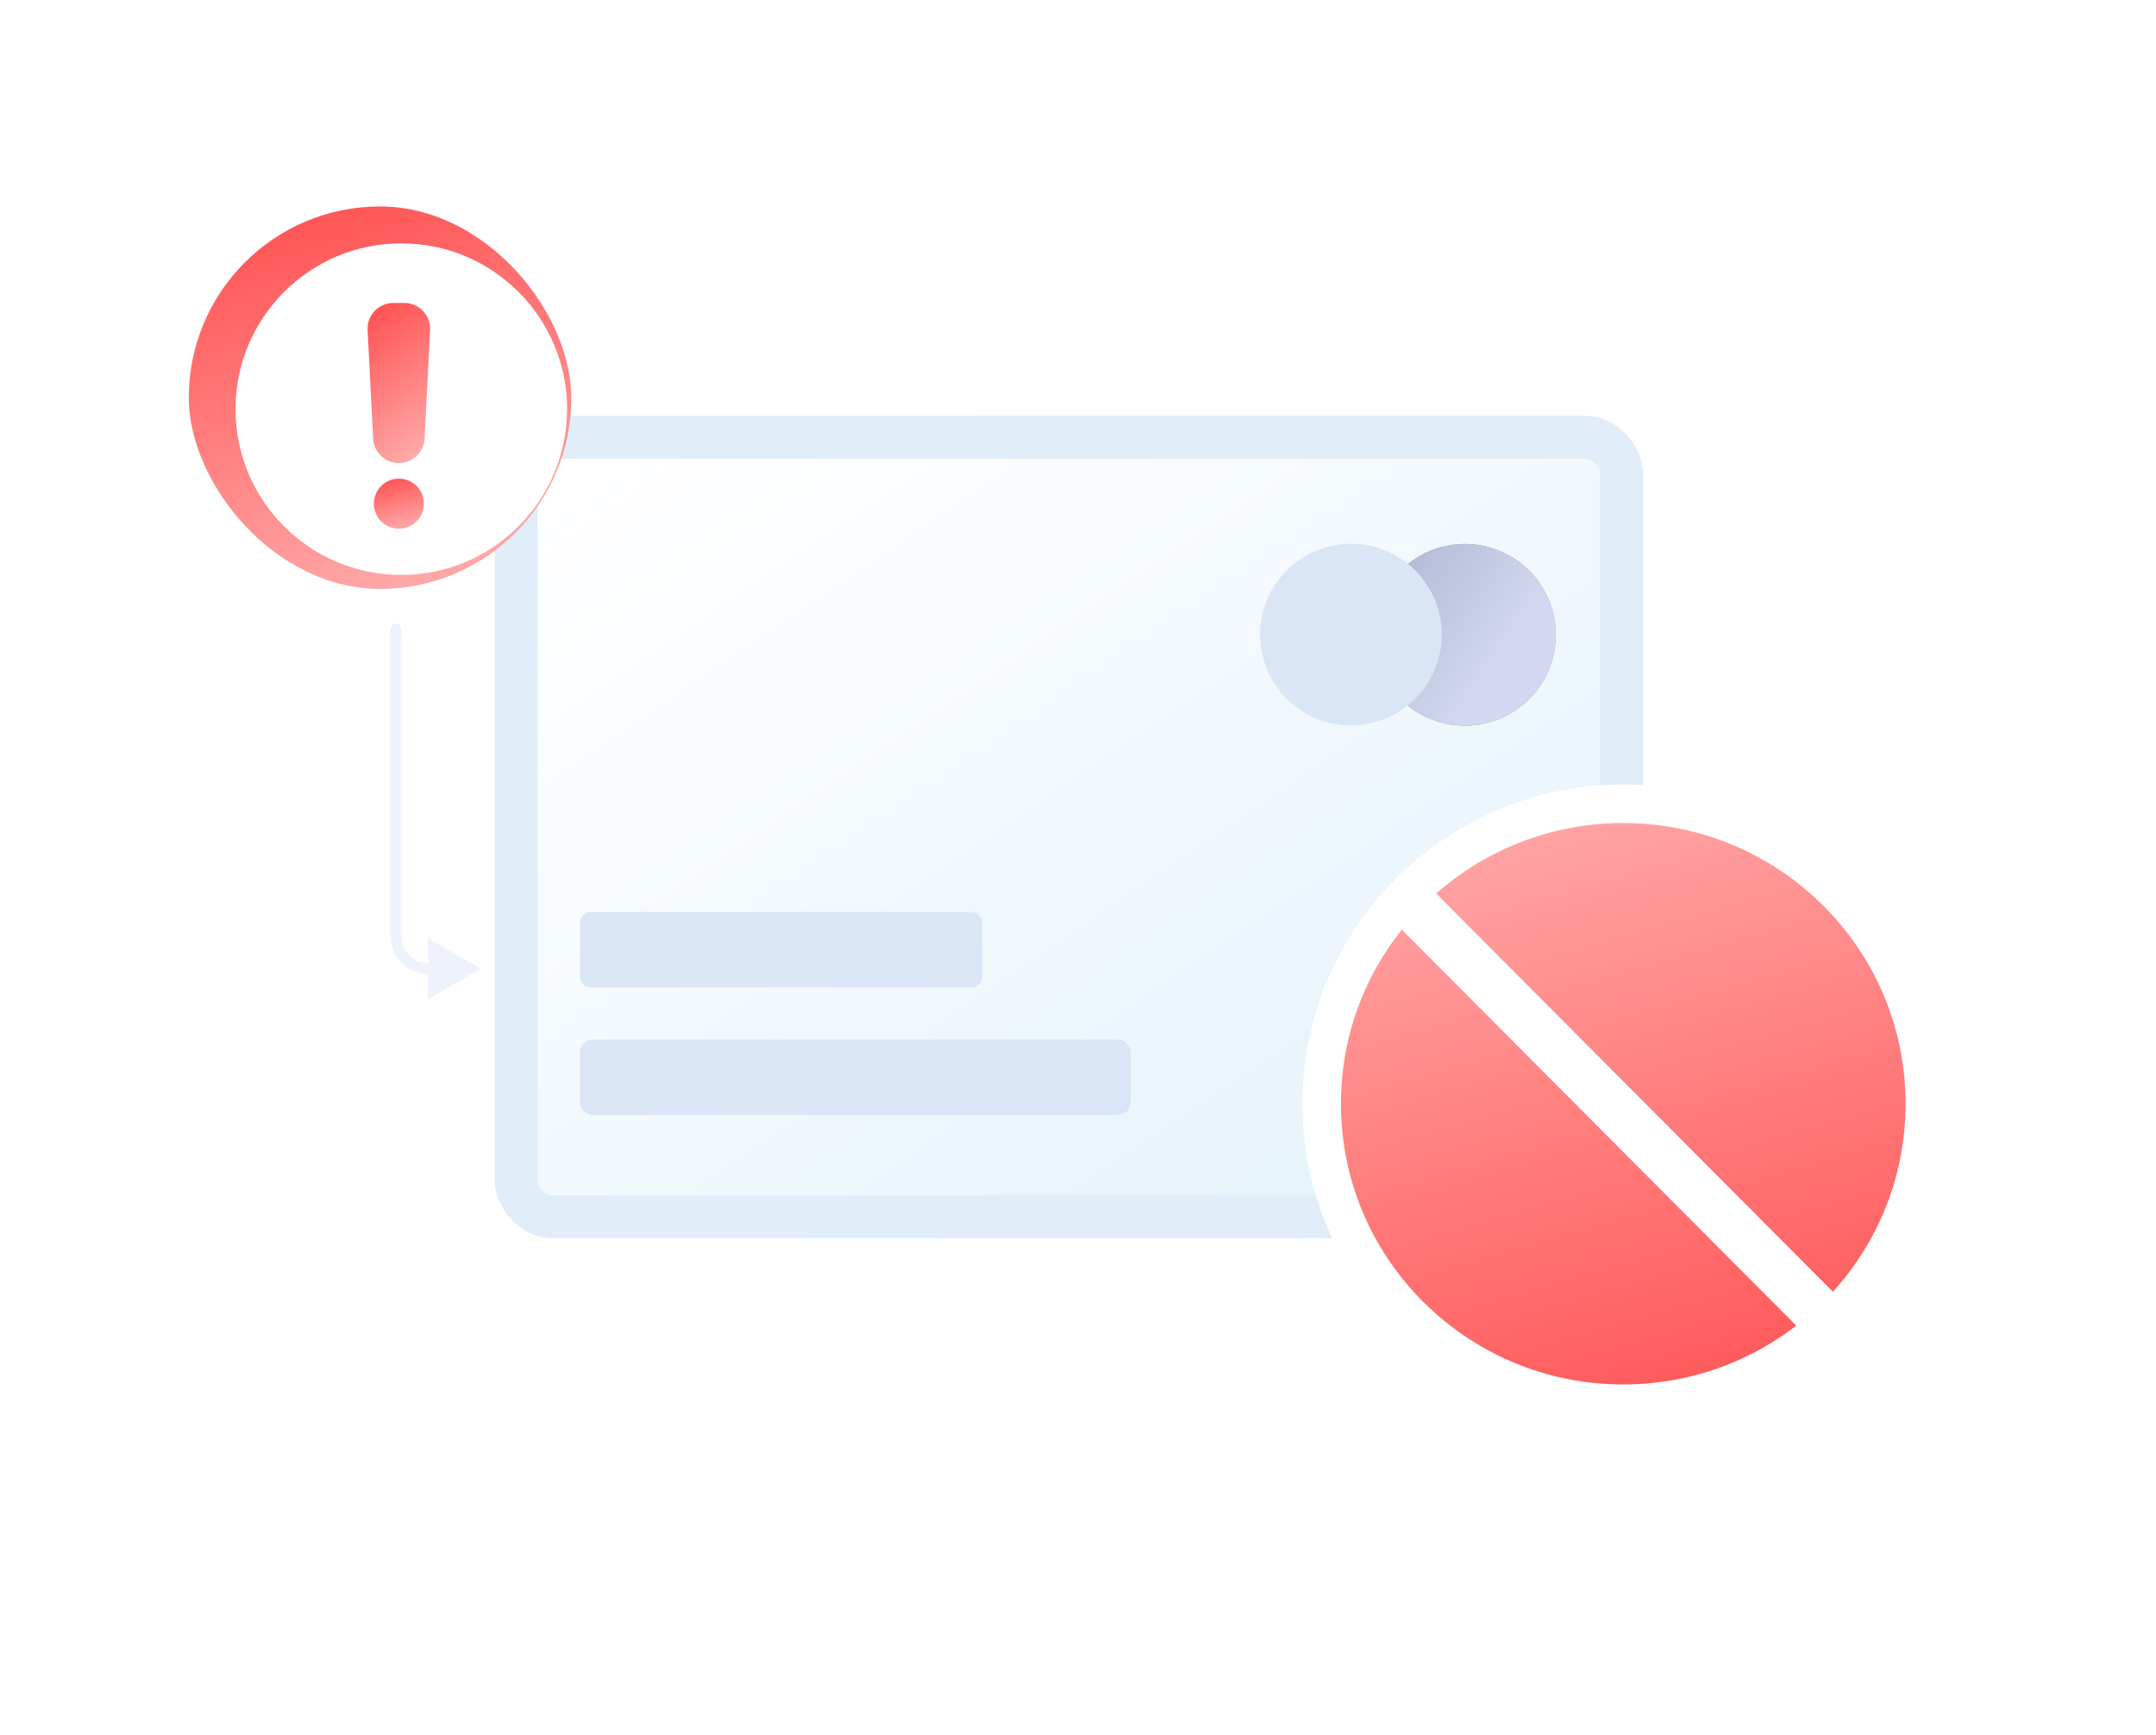 <svg width="200" height="161" viewBox="0 0 200 161" fill="none" xmlns="http://www.w3.org/2000/svg">
<rect x="45.926" y="38.616" width="106.447" height="76.222" rx="5.257" fill="#D9D9D9"/>
<rect x="45.926" y="38.616" width="106.447" height="76.222" rx="5.257" fill="url(#paint0_linear_9348_424789)"/>
<rect x="45.926" y="38.616" width="106.447" height="76.222" rx="5.257" fill="url(#paint1_linear_9348_424789)"/>
<rect x="47.897" y="40.587" width="102.504" height="72.28" rx="3.285" fill="url(#paint2_linear_9348_424789)" stroke="#E1EDF8" stroke-width="3.942"/>
<path d="M168.724 81.217L168.724 81.218C174.745 86.325 178.556 93.919 178.556 102.399C178.556 117.758 166.039 130.225 150.581 130.225C146.727 130.225 143.059 129.451 139.723 128.052L139.723 128.052C129.657 123.832 122.604 113.93 122.604 102.399C122.604 87.039 135.12 74.571 150.581 74.571C157.505 74.571 163.838 77.072 168.724 81.217Z" fill="url(#paint3_linear_9348_424789)" stroke="white" stroke-width="3.571"/>
<path d="M170.402 120.215C171.304 121.121 171.301 122.586 170.396 123.487V123.487C169.49 124.389 168.025 124.386 167.123 123.481L129.941 86.148C129.039 85.243 129.042 83.778 129.948 82.876V82.876C130.853 81.974 132.318 81.977 133.22 82.882L170.402 120.215Z" fill="white"/>
<ellipse cx="135.887" cy="58.895" rx="8.427" ry="8.427" transform="rotate(-180 135.887 58.895)" fill="#888899"/>
<ellipse cx="135.887" cy="58.895" rx="8.427" ry="8.427" transform="rotate(-180 135.887 58.895)" fill="url(#paint4_linear_9348_424789)"/>
<ellipse cx="125.321" cy="58.872" rx="8.427" ry="8.427" transform="rotate(-180 125.321 58.872)" fill="#DAE5F6"/>
<path d="M90.107 84.612H54.824C54.263 84.612 53.809 85.067 53.809 85.627V90.591C53.809 91.152 54.263 91.607 54.824 91.607H90.107C90.668 91.607 91.122 91.152 91.122 90.591V85.627C91.122 85.067 90.668 84.612 90.107 84.612Z" fill="#DAE5F6"/>
<path d="M103.703 96.44H54.998C54.341 96.44 53.809 96.973 53.809 97.63V102.245C53.809 102.902 54.341 103.435 54.998 103.435H103.703C104.36 103.435 104.893 102.902 104.893 102.245V97.63C104.893 96.973 104.36 96.44 103.703 96.44Z" fill="#DAE5F6"/>
<path d="M37.219 58.329C37.219 58.057 36.999 57.836 36.727 57.836C36.454 57.836 36.234 58.057 36.234 58.329H37.219ZM44.611 89.869L39.683 87.024V92.715L44.611 89.869ZM36.234 58.329V86.837H37.219V58.329H36.234ZM39.759 90.362H40.176V89.376H39.759V90.362ZM36.234 86.837C36.234 88.784 37.812 90.362 39.759 90.362V89.376C38.356 89.376 37.219 88.239 37.219 86.837H36.234Z" fill="#EEF2FC"/>
<g filter="url(#filter0_d_9348_424789)">
<rect x="19.643" y="20.219" width="35.482" height="35.483" rx="17.741" fill="url(#paint5_linear_9348_424789)"/>
</g>
<ellipse cx="37.227" cy="37.957" rx="15.379" ry="15.379" fill="white"/>
<path d="M37 42.958C36.387 42.958 35.798 42.722 35.354 42.3C34.91 41.878 34.645 41.302 34.614 40.69L34.099 30.616C34.082 30.293 34.132 29.969 34.244 29.665C34.357 29.361 34.53 29.083 34.753 28.848C34.977 28.613 35.245 28.426 35.543 28.298C35.841 28.17 36.162 28.105 36.486 28.105H37.513C37.837 28.105 38.158 28.171 38.456 28.299C38.753 28.427 39.022 28.614 39.245 28.849C39.468 29.084 39.641 29.361 39.754 29.665C39.866 29.969 39.916 30.293 39.899 30.616L39.386 40.691C39.354 41.303 39.089 41.879 38.645 42.301C38.201 42.722 37.612 42.958 37 42.958Z" fill="white"/>
<path d="M37 42.958C36.387 42.958 35.798 42.722 35.354 42.3C34.91 41.878 34.645 41.302 34.614 40.69L34.099 30.616C34.082 30.293 34.132 29.969 34.244 29.665C34.357 29.361 34.53 29.083 34.753 28.848C34.977 28.613 35.245 28.426 35.543 28.298C35.841 28.17 36.162 28.105 36.486 28.105H37.513C37.837 28.105 38.158 28.171 38.456 28.299C38.753 28.427 39.022 28.614 39.245 28.849C39.468 29.084 39.641 29.361 39.754 29.665C39.866 29.969 39.916 30.293 39.899 30.616L39.386 40.691C39.354 41.303 39.089 41.879 38.645 42.301C38.201 42.722 37.612 42.958 37 42.958Z" fill="url(#paint6_linear_9348_424789)"/>
<path d="M39.324 46.727C39.324 45.444 38.285 44.405 37.003 44.405C35.721 44.405 34.682 45.444 34.682 46.727C34.682 48.008 35.721 49.048 37.003 49.048C38.285 49.048 39.324 48.008 39.324 46.727Z" fill="white"/>
<path d="M39.324 46.727C39.324 45.444 38.285 44.405 37.003 44.405C35.721 44.405 34.682 45.444 34.682 46.727C34.682 48.008 35.721 49.048 37.003 49.048C38.285 49.048 39.324 48.008 39.324 46.727Z" fill="url(#paint7_linear_9348_424789)"/>
<defs>
<filter id="filter0_d_9348_424789" x="14.315" y="15.957" width="41.876" height="41.876" filterUnits="userSpaceOnUse" color-interpolation-filters="sRGB">
<feFlood flood-opacity="0" result="BackgroundImageFix"/>
<feColorMatrix in="SourceAlpha" type="matrix" values="0 0 0 0 0 0 0 0 0 0 0 0 0 0 0 0 0 0 127 0" result="hardAlpha"/>
<feOffset dx="-2.131" dy="-1.066"/>
<feGaussianBlur stdDeviation="1.598"/>
<feComposite in2="hardAlpha" operator="out"/>
<feColorMatrix type="matrix" values="0 0 0 0 0 0 0 0 0 0.175 0 0 0 0 0.438 0 0 0 0.07 0"/>
<feBlend mode="normal" in2="BackgroundImageFix" result="effect1_dropShadow_9348_424789"/>
<feBlend mode="normal" in="SourceGraphic" in2="effect1_dropShadow_9348_424789" result="shape"/>
</filter>
<linearGradient id="paint0_linear_9348_424789" x1="45.926" y1="49.505" x2="109.805" y2="143.705" gradientUnits="userSpaceOnUse">
<stop stop-color="white"/>
<stop offset="1" stop-color="#E2F1FA"/>
</linearGradient>
<linearGradient id="paint1_linear_9348_424789" x1="50.253" y1="128.094" x2="146.022" y2="59.543" gradientUnits="userSpaceOnUse">
<stop stop-color="#F2F4FF"/>
<stop offset="1" stop-color="#D2E0F5"/>
</linearGradient>
<linearGradient id="paint2_linear_9348_424789" x1="45.926" y1="49.505" x2="109.805" y2="143.705" gradientUnits="userSpaceOnUse">
<stop stop-color="white"/>
<stop offset="1" stop-color="#E2F1FA"/>
</linearGradient>
<linearGradient id="paint3_linear_9348_424789" x1="153.375" y1="141.21" x2="131.798" y2="65.998" gradientUnits="userSpaceOnUse">
<stop stop-color="#FF4B4B"/>
<stop offset="1" stop-color="#FFB6B6"/>
</linearGradient>
<linearGradient id="paint4_linear_9348_424789" x1="145.515" y1="70.952" x2="113.21" y2="49.241" gradientUnits="userSpaceOnUse">
<stop stop-color="#A7ACCA"/>
<stop offset="0.486" stop-color="#D3D8F0"/>
</linearGradient>
<linearGradient id="paint5_linear_9348_424789" x1="35.717" y1="14.707" x2="48.7" y2="59.733" gradientUnits="userSpaceOnUse">
<stop stop-color="#FF4B4B"/>
<stop offset="1" stop-color="#FFB6B6"/>
</linearGradient>
<linearGradient id="paint6_linear_9348_424789" x1="36.726" y1="25.797" x2="46.479" y2="39.02" gradientUnits="userSpaceOnUse">
<stop stop-color="#FF4B4B"/>
<stop offset="1" stop-color="#FFB6B6"/>
</linearGradient>
<linearGradient id="paint7_linear_9348_424789" x1="36.785" y1="43.684" x2="38.483" y2="49.575" gradientUnits="userSpaceOnUse">
<stop stop-color="#FF4B4B"/>
<stop offset="1" stop-color="#FFB6B6"/>
</linearGradient>
</defs>
</svg>

